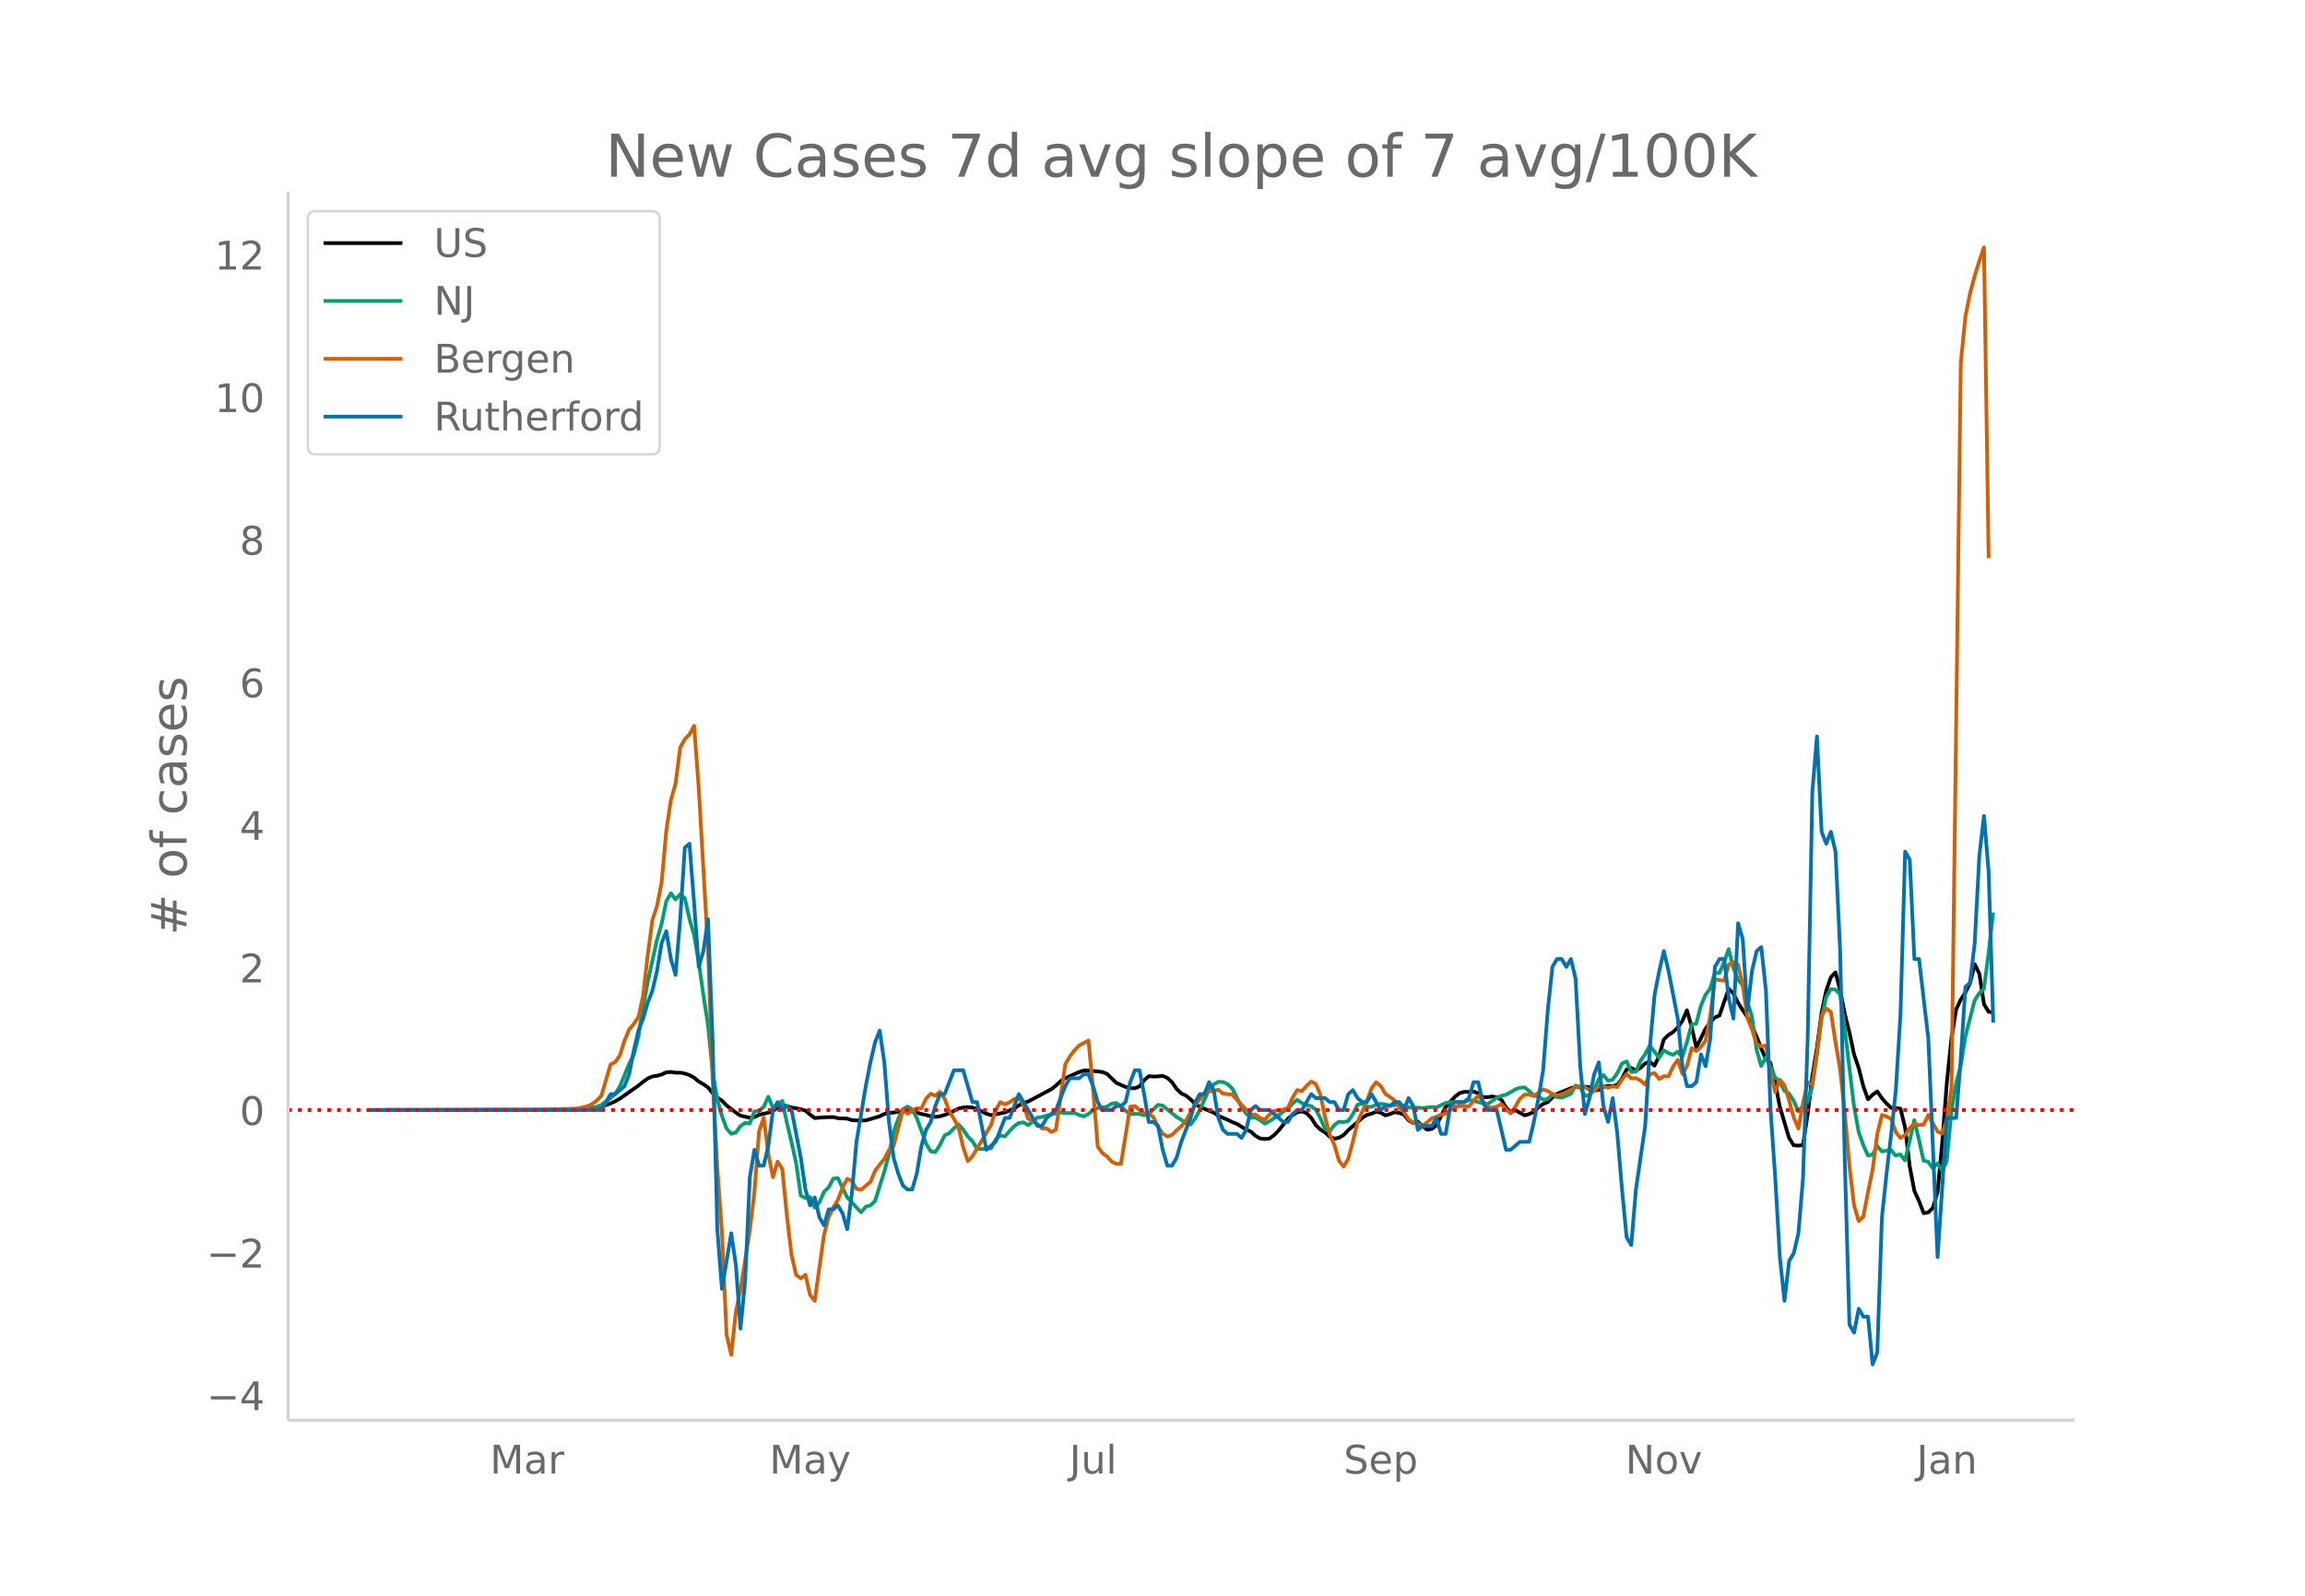 <svg height="864" viewBox="0 0 936 648" width="1248" xmlns="http://www.w3.org/2000/svg" xmlns:xlink="http://www.w3.org/1999/xlink"><defs><style>*{stroke-linecap:butt;stroke-linejoin:round}</style></defs><g id="figure_1"><path d="M0 648h936V0H0z" fill="#fff" id="patch_1"/><g id="axes_1"><path d="M117 576.72h725.4V77.76H117z" fill="none" id="patch_2"/><path clip-path="url(#p49b993020a)" d="M149.973 450.75l73.482-.087 9.42-.208 5.653-.377 3.768-.426 1.885-.362 1.884-.536 1.884-.706 1.884-.86 1.884-1.069 7.537-5.294 1.884-1.535 1.884-1.332 1.884-.844 1.884-.268 1.885-.528 1.884-.873 1.884-.146 1.884.29 1.884-.003 1.884.332 1.884.644 1.885 1.04 1.884 1.574 1.884 1.1 1.884 1.29 1.884 2.35 1.884 1.708 1.885 1.348 1.884 1.908 3.768 2.907 1.884 1.244 3.769.847 1.884-.25 1.884-.954 3.768-.849 1.884-.7 1.884-1.347 1.885-1.045 1.884.438 1.884.57 1.884.29 1.884.41 1.884.538 1.885 1.622 1.884 1.41 3.768-.316 3.768-.086 1.884.455 3.769.174 1.884.64 1.884.094 3.768.005 5.653-1.672 1.884-.953 1.884-.437 1.884-.14 1.884-.352 3.769-.153 1.884.02 1.884.47 1.884.619 1.884.365 1.885.528 1.884.292 1.884-.278 1.884-.553 1.884-.68 3.769-1.894 1.884-.432 1.884-.153 1.884.175 1.884.633 3.768 1.873 1.885.582 3.768-.725 1.884-.375 3.768-1.648 1.885-1.233 1.884-1.034 1.884-.522 9.42-5.01 1.885-1.484 1.884-1.765 1.884-1.201 3.768-1.703 1.885-.809 1.884-.634 1.884.006 3.768.377 1.884.266 1.885.722 3.768 3.642 3.768 1.678 1.884.468 1.884.069 1.885-.782 1.884-2.465 1.884-1.665 1.884.138 1.884-.054 1.884-.212 1.885.829 1.884 1.724 1.884 2.73 1.884 1.833 1.884.882 1.884 1.523 1.884 1.908 1.885 1.144 5.652 2.376 1.884 1.268 3.769 1.625 1.884.93 1.884.717 3.768 2.353 1.884.802 1.884 1.695 1.885 1.084 1.884.215 1.884-.165 1.884-1.368 1.884-1.922 3.769-4.835 1.884-1.42 1.884-1.145 1.884-.368 1.884.714 1.884 1.878 1.885 2.993 1.884 1.821 1.884 1.125 1.884 1.76 1.884.8 1.884-.384 1.884-1.09 1.885-1.98 5.652-4.98 1.884-1.202 1.884-.513 1.885-.806 1.884.382 1.884 1.123 1.884-.545 1.884-.778 1.884.335 1.884.666 1.885 2.346 1.884 1.043 1.884-.531 1.884 1.82 1.884 1.448 1.884-.315 1.885-1.47 3.768-7.51 3.768-4.105 1.884-1.436 1.885-.533 1.884.03 1.884-.177 1.884.79 1.884 1.487 1.884.057 1.884-.31 1.885.304 1.884.989 1.884 3.238 1.884 1.81 1.884-.783 3.769 2.098 1.884-.523 1.884-.894 1.884-1.844 1.884-1.361 1.884-.74 1.884-1.872 1.885-1.474 5.652-2.313 1.884-.536 1.884.163 1.885-.231 1.884.235 1.884 1.262 1.884-.174 1.884-1.313 1.884-.325h1.884l1.885-.387 1.884-2.57 1.884-3.73 1.884-.59 1.884.972 1.884-1.06 1.885-1.79 1.884-.648 1.884 1.564 1.884-3.82 1.884-6.772 1.884-1.836 1.885-1.207 1.884-1.858 1.884-2.606 1.884-4.387 1.884 6.686 1.884 8.354 1.884-3.606 1.885-3.936 1.884-2.465 1.884-2.096 1.884-.793 3.768-10.84 1.885 1.823 1.884 3.774 1.884 2.993 1.884 2.776 1.884 3.734 1.884 4.195 1.884 4.89 1.885 4.233 1.884 1.703 1.884 7.8 1.884 9.86 3.768 12.7 1.885 3.035 1.884.144 1.884-.193 1.884-12.327L735.945 437l1.884-11.553 1.885-14.292 1.884-8.925 1.884-5.425 1.884-1.944 1.884 7.3 1.884 9.595 1.884 7.614 1.885 8.83 1.884 5.502 1.884 7.484 1.884 5.198 1.884-1.848 1.884-1.323 1.885 2.756 1.884 2.134 1.884 1.813 1.884.022 1.884.243 1.884 7.738 1.884 15.834 1.885 9.917 1.884 4.053 1.884 4.92 1.884-.32 1.884-1.873 1.884-6.44 1.885-20.179 1.884-24.394 1.884-17.999 1.884-11.53 1.884-4.059 1.884-2.781 1.884-3.884 1.885-7.64 1.884 3.904 1.884 12.337 1.884 3.07 1.884.203h0" fill="none" stroke="#000" stroke-linecap="round" stroke-width="1.5" id="line2d_1"/><path clip-path="url(#p49b993020a)" d="M149.973 450.75l79.134-.104 5.653-.153 5.652-.522 1.884-.495 1.885-.782 1.884-1.48 1.884-1.32 1.884-1.646 1.884-3.14 1.884-4.417 1.884-4.765 1.885-3.54 1.884-7.539 1.884-11.756 1.884-10.39 3.768-17.068 1.885-6.508 1.884-9.16 1.884-3.215 1.884 2.477 1.884-2.072 1.884 1.623 1.884 8.451 1.885 6.479 1.884 11.084 1.884 13.224 1.884 12.325 1.884 18.944 1.884 11.297 1.885 6.609 1.884 5.115 1.884 2.091 1.884-.548 1.884-2.578 1.884-1.293 1.885.266 1.884-4.943 1.884-.162 1.884-1.71 1.884-4.08 1.884 4.629 3.769-2.953 1.884 8.893 1.884 7.915 1.884 8.634 1.884 13.02 1.884.994 1.885-.379 1.884 4.25 1.884-2.038 1.884-4.35 1.884-1.82 1.884-3.548 1.884-.183 3.769 7.816 1.884 1.919 1.884 2.228 1.884 1.856 1.884-2.235 1.885-.499 1.884-1.826 3.768-11.94 1.884-6.99 1.884-9.116 1.884-5.261 1.885-3.955 1.884-1.05 1.884 1.09 1.884 3.512 3.768 10.433 1.885 3.113 1.884.333 1.884-2.974 1.884-3.798 1.884-.954 1.884-1.916 1.885-1.58 1.884 2.092 1.884 2.797 1.884 1.94 1.884 3.082 1.884.07 3.769-.316 1.884-3.555 1.884-1.693 1.884.449 1.884-2.202 1.884-1.988 1.885-1.26 1.884-.28 1.884 1.12 1.884-1.403 1.884-1.693 1.884-.16 1.884-.638 3.769-.885 1.884-.342 1.884.246 3.768-.07 1.885.881 1.884.516 1.884-.981 1.884-1.537 1.884-.848 1.884-.236 1.885-.362 1.884-1.171 1.884-.293 1.884 1.35 1.884 1.85 1.884 1.267 1.884-.073 1.885.07 1.884.522 1.884-.596 3.768-3.651 1.884.302 3.769 3.096 1.884 1.54 1.884 1.108 1.884 1.393 1.884.576 1.884-2.455 1.885-3.485 3.768-8.315 1.884-2.022 1.884-1.084 1.884.09 1.885.851 1.884 1.836 1.884 3.665 1.884 3.951 1.884 2.511 1.884 1.69 1.884-.074 1.885 1.045 1.884 1.45 1.884-1.011 3.768-2.455 1.884-1.473 1.885-1.144 1.884-2.112 1.884-1.503 1.884 1.323 1.884.832 1.884.409 1.885 1.37 1.884 3.565 1.884 4.45 1.884.852 1.884-2.568 1.884-1.357 1.884.18 1.885-.472 1.884-2.804 1.884-3.791 1.884-.503 1.884 1.337 1.884.02 1.885-.811 1.884-.426 1.884.266 1.884.46 3.768-.463 1.884.402 1.885.742 1.884.253 1.884-.097 1.884.183 3.768-.435 1.885.146 3.768-1.786 3.768-.536 1.884.393 1.885-.26 1.884-.834 1.884.336 3.768 1.05 1.884.297 1.884-1.204 1.885-1.394 1.884-.742 1.884-.455 1.884-1.021 1.884-1.167 1.884-.662 1.885-.107 1.884 1.44 1.884 1.843 1.884.32 1.884 1.35 1.884-.3 1.884-1.856 1.885 1.121 1.884.22 1.884-.729 1.884-.898 1.884-3.256 1.884.685 1.885 3.516 1.884-.336 1.884-2.215 1.884-4.26 1.884-1.693 1.884 2.314 1.884-.455 1.885-2.647 1.884-3.878 1.884-.872 1.884 4.324 1.884-.206 1.884-4.357 1.885-2.72 1.884-3.433 3.768 4.936 1.884-3.053 1.884 1.15 1.885.699 1.884-1.284 1.884 2.112 1.884-5.97 1.884-7.16 1.884-.356 1.884-7.197 1.885-4.563 1.884-2.405 1.884-6.432 1.884.007 1.884-4.327 1.884-5.331 1.885 7.672 1.884 4.643 1.884 2.298 1.884 6.565 1.884 6.11 1.884 13.426 1.884 6.731 1.885-3.528 1.884 3.638 1.884 4.576 1.884 1.583 1.884 3.772 1.884 1.147 1.885 2.9 1.884 4.307 1.884-2.128 1.884-1.7 1.884-6.199 1.884-13.293 1.885-14.35 1.884-8.721 1.884-3.163 1.884.107 1.884 1.955 1.884 13.875 3.769 31.362 1.884 10.563 1.884 5.374 1.884 4.228 1.884-.3 1.884-3.552 1.885 2.222 3.768-.539 1.884 2.222 1.884-.476 1.884 2.435 1.884-7.843 1.885-8.484 1.884 7.833 1.884 8.573 1.884.486 1.884 2.64 1.884-1.972 1.885 2.94 1.884-3.82 1.884-20.039 1.884-11.464 1.884-7.12 1.884-11.853 3.769-14.796 1.884-2.92 1.884-1.747 1.884-14.287 1.884-16.772h0" fill="none" stroke="#009e73" stroke-linecap="round" stroke-width="1.5" id="line2d_2"/><path clip-path="url(#p49b993020a)" d="M149.973 450.75l69.713-.096 15.074-.538 3.768-.92 1.884-.823 1.884-1.458 1.885-1.933 3.768-12.738 1.884-.95 1.884-2.726 1.884-5.99 1.884-4.53 1.885-2.282 1.884-2.693 1.884-8.683 1.884-16.478 1.884-14.227 1.884-5.704 1.885-9.633 1.884-21.041 1.884-12.454 1.884-6.622 1.884-14.64 1.884-3.422 1.884-1.933 1.885-3.486 1.884 25.414 3.768 65.562 1.884 52.95 1.884 35.554 1.885 26.301 1.884 41.511 1.884 8.112 1.884-17.523 1.884-8.841 3.769-24.146 1.884-15.527 1.884-24.685 1.884-5.545 1.884 14.671 1.884 9.475 1.884-6.338 1.885 2.979 1.884 19.012 1.884 16.035 1.884 7.985 1.884 1.394 1.884-1.426 1.885 8.239 1.884 2.313 3.768-26.744 1.884-7.257 1.884-3.93 1.884-3.105 1.885-4.943 1.884-3.549 1.884.824 1.884 3.232 1.884.38 3.769-3.2 1.884-4.436 1.884-2.567 1.884-2.313 1.884-3.55 1.884-1.679 3.769-14.766 1.884 1.647 1.884-1.235 1.884-.983 1.884.032 1.884-3.993 1.885-1.964 1.884.792 1.884-1.553 1.884 2.757 1.884 5.133 1.884 3.042 1.885 3.518 1.884 8.049 1.884 5.64 1.884-1.996 3.768-6.306 3.769-6.37 1.884-6.052 1.884-3.232 1.884.919 1.884-.824 1.884-1.33 1.885-.698 1.884 3.296 1.884 5.355 1.884.824 1.884 1.299 1.884 1.838 1.884-.032 1.885 1.458 1.884-.92 3.768-26.585 1.884-3.17 1.884-2.503 1.885-1.932 3.768-2.028 1.884 19.804 1.884 23.323 1.884 2.566 1.885 1.395 1.884 2.091 1.884.887 1.884.095 3.768-23.29 1.884-.254 1.885 1.648 1.884 1.331 1.884-.095 1.884 1.648 1.884 3.929 1.884 2.789 1.885 1.109 1.884-.602 1.884-1.902 1.884-1.616 1.884-2.313 1.884-3.296 1.884-2.883 3.769-4.975 1.884-.697 1.884-.222 1.884-.475 1.884 1.584 3.769.412 7.536 8.27 1.884-.19 1.885 1.395 1.884.728 1.884-2.091 1.884-1.458 3.768-.538 1.885-.76 1.884-4.12 1.884-3.106 1.884.444 1.884-2.123 1.884-1.775 1.885 1.046 1.884 4.31 1.884 9.126 1.884 7.066 1.884 4.12 1.884 6.464 1.884 2.44 1.885-3.2 1.884-7.035 1.884-7.827 3.768-8.493 1.884-5.228 1.885-2.472 1.884 1.49 1.884 3.2 1.884 1.268 1.884 1.457 1.884 2.725 1.884 1.997 1.885 2.883 1.884 1.363 1.884.317 1.884.982 1.884-1.426 1.884-1.648 1.885-.57 1.884-.919 1.884-.38 3.768-2.82 1.884-.222 1.885-.095 1.884.221 1.884-2.313 1.884-2.091 3.768 4.5 1.884.507 1.885-.57 1.884-1.015 1.884 2.092 1.884 1.71 1.884-2.724 1.884-3.233 1.885-1.68h1.884l1.884.571 3.768-2.725 1.884.697 1.884 1.141 1.885.602 1.884-.475 1.884-.824 3.768-2.028 1.884-.317 1.885.285 1.884 1.236 1.884.444 1.884-1.902h1.884l1.884.476 1.884-.539 1.885.253 1.884-3.042 1.884-2.281 1.884 1.838 1.884-.127 1.884 1.014 1.885 1.648L670 436.11l1.884-.349 1.884 2.408 1.884-1.172 1.884.095 1.885-4.056 1.884-2.662 1.884 5.704 1.884-3.232 1.884-7.225 1.884 1.14 1.884-1.679 1.885-2.535 1.884-10.045 1.884-14.893 1.884.412 1.884.19 1.884-6.56 1.885-.918 1.884.982 1.884 8.366 1.884 13.277 1.884 4.658 1.884 5.925 1.884 1.014 1.885-.411 1.884 10.805 1.884 8.112 1.884-5.006 1.884 2.25 1.884 6.178 1.885 6.972 1.884 4.404 1.884-10.457 1.884-8.397 1.884.95 1.884-12.516 1.885-15.273 1.884-3.138 1.884 1.553 1.884 12.327 1.884 11.027 1.884 17.619 1.884 21.579 1.885 15.939 1.884 6.4 1.884-1.869 1.884-9.918 1.884-9.158 1.884-14.45 1.885-7.7 1.884.602 1.884 1.015 1.884 5.355 1.884 2.345 1.884-1.204 1.884-2.757 1.885-1.902 1.884.634 1.884-.19 1.884-3.93 1.884 3.486 1.884 3.233 1.885.919 1.884-5.64 1.884-12.93 3.768-294.443 1.884-18.855 1.884-9.443 1.885-7.066 1.884-6.084 1.884-5.482 1.884 126.213h0" fill="none" stroke="#d55e00" stroke-linecap="round" stroke-width="1.5" id="line2d_3"/><path clip-path="url(#p49b993020a)" d="M149.973 450.75h94.208l3.768-6.456h1.884l3.768-3.228 1.884-4.842 1.885-9.683 1.884-8.07 1.884-4.842 1.884-6.455 1.884-4.842 1.884-8.07 1.885-11.297 1.884-4.842 1.884 11.298 1.884 6.455 1.884-22.595 1.884-29.05 1.884-1.614 1.885 24.209 1.884 25.822 1.884-6.455 1.884-12.912 1.884 50.032 1.884 75.854 1.885 24.209 3.768-22.595 1.884 12.911 1.884 25.823 1.884-19.367 1.885-41.962 1.884-11.297 1.884 6.455h1.884l1.884-8.07 1.884-14.525 1.884-3.227 1.885 3.227 1.884-1.614 1.884 1.614 3.768 19.367 1.884 12.912 1.885 6.455 1.884-3.227 1.884 8.07 1.884 3.227 1.884-6.456h1.884l1.884-1.614 1.885 3.228 1.884 6.456 1.884-14.525 1.884-20.981 3.768-22.595 1.885-9.684 1.884-8.07 1.884-4.84 1.884 12.91 1.884 24.21 1.884 14.524 1.884 6.456 1.885 4.842 1.884 1.614h1.884l1.884-6.456 1.884-11.297 1.884-6.456 1.885-3.228 1.884-6.456 1.884-4.841h1.884l3.768-9.684h3.769l3.768 12.912h1.884l3.768 19.367 3.769-3.228 3.768-9.684h1.884l3.769-9.683 7.536 12.911h1.884l1.884-3.228 3.769-3.228 3.768-9.683 1.884-3.228h3.769l1.884-1.614h1.884l1.884 4.842 1.884 6.456 1.884 3.227h3.769l1.884-1.614h1.884l1.884-1.613 1.884-8.07 1.884-4.842h1.885l1.884 9.684 1.884 11.297h1.884l1.884 1.614 1.884 9.684 1.885 6.455h1.884l1.884-3.228 1.884-6.455 3.768-9.684 1.884-6.455 1.885-3.228h1.884l1.884-4.842 1.884 3.228 1.884 11.297 1.884 4.842 1.885 1.614h3.768l1.884 1.614 1.884-3.228 1.884-8.07 1.884-1.614 1.885 1.614h3.768l5.652 4.842h1.885l1.884-3.228 1.884-1.614h1.884l3.768-6.455 1.885 1.614h3.768l1.884 1.614h1.884l1.884 3.227h1.884l1.885-6.455 1.884-1.614 1.884 3.228 1.884 1.614h1.884l1.884-3.228 3.769 6.455 1.884-1.614h1.884l1.884-1.613h1.884l1.884 3.227 1.885-4.841 1.884 3.227 1.884 9.684 1.884-1.614h3.768l1.885-3.228 1.884 6.456h1.884l1.884-11.298 1.884-1.613h3.769l1.884-1.614 1.884-6.456h1.884l1.884 8.07 1.884 3.227h3.769l3.768 16.14h1.884l3.768-3.228h3.769l1.884-8.07 1.884-9.683 1.884-11.298 1.884-24.208 1.884-17.754 1.885-3.227h1.884l1.884 3.227 1.884-3.227 1.884 8.07 1.884 35.505 1.885 19.367 1.884-6.455 1.884-9.684 1.884-4.842 1.884 17.753 1.884 6.456 1.884-9.683 1.885 14.525 1.884 22.595 1.884 19.367 1.884 3.228 1.884-22.595 3.769-25.823L670 424.927l1.884-20.981 1.884-9.684 1.884-8.07 1.884 8.07 3.769 19.367 1.884 19.367 1.884 8.07h1.884l1.884-1.614 1.884-11.297 1.885 4.841 1.884-11.297 1.884-29.05 1.884-3.228h1.884l1.884 16.139 1.885 8.07 1.884-38.735 1.884 6.456 1.884 29.05 1.884-16.139 1.884-8.07 1.884-1.613 1.885 17.753 1.884 48.417 1.884 27.437 1.884 32.278 1.884 17.753 1.884-16.139 1.885-3.228 1.884-8.07 1.884-22.594 1.884-56.487 1.884-100.063 1.884-22.595 1.885 38.734 1.884 4.842 1.884-4.842 1.884 8.07 1.884 40.348 1.884 85.537 1.884 66.17 1.885 3.229 1.884-9.684 1.884 3.228h1.884l1.884 19.367 1.884-4.842 1.885-54.873 1.884-17.753 1.884-16.14 1.884-17.752 1.884-30.665 1.884-66.17 1.884 3.228 1.885 40.348h1.884l3.768 32.278 3.768 88.765 3.769-56.487h3.768l1.884-24.208 1.884-29.051 1.884-1.614 1.885-16.139 1.884-35.506 1.884-16.14 1.884 22.595 1.884 61.33h0" fill="none" stroke="#0072b2" stroke-linecap="round" stroke-width="1.5" id="line2d_4"/><path clip-path="url(#p49b993020a)" d="M117 450.75h725.4" fill="none" stroke="red" stroke-dasharray="1.5,2.475" stroke-width="1.5" id="line2d_5"/><path d="M117 576.72V77.76" fill="none" stroke="#d3d3d3" stroke-linecap="square" stroke-width="1.25" id="patch_3"/><path d="M117 576.72h725.4" fill="none" stroke="#d3d3d3" stroke-linecap="square" stroke-width="1.25" id="patch_4"/><g id="matplotlib.axis_1"><g id="xtick_1"><g transform="matrix(.16 0 0 -.16 198.94 598.378)" fill="#696969" id="text_1"><defs><path d="M9.813 72.906h14.703l18.593-49.61 18.703 49.61h14.704V0H66.89v64.016l-18.797-50h-9.907l-18.796 50V0H9.813z" id="DejaVuSans-77"/><path d="M34.281 27.484q-10.89 0-15.093-2.484-4.204-2.484-4.204-8.5 0-4.781 3.157-7.594 3.156-2.797 8.562-2.797 7.485 0 12 5.297 4.516 5.297 4.516 14.078v2zm17.922 3.72V0H43.22v8.297Q40.14 3.328 35.547.953q-4.594-2.375-11.234-2.375-8.391 0-13.36 4.719Q6 8.016 6 15.922q0 9.219 6.172 13.906 6.187 4.688 18.437 4.688h12.61v.89q0 6.203-4.078 9.594-4.078 3.39-11.453 3.39-4.688 0-9.141-1.124-4.438-1.125-8.531-3.375v8.312q4.921 1.906 9.562 2.844 4.64.953 9.031.953 11.875 0 17.735-6.156 5.86-6.14 5.86-18.64z" id="DejaVuSans-97"/><path d="M41.11 46.297q-1.516.875-3.297 1.281Q36.03 48 33.89 48q-7.625 0-11.703-4.953-4.079-4.953-4.079-14.234V0H9.08v54.688h9.03v-8.5q2.844 4.984 7.375 7.39Q30.031 56 36.531 56q.922 0 2.047-.125 1.125-.11 2.484-.36z" id="DejaVuSans-114"/></defs><use xlink:href="#DejaVuSans-77"/><use x="86.279" xlink:href="#DejaVuSans-97"/><use x="147.559" xlink:href="#DejaVuSans-114"/></g></g><g id="xtick_2"><g transform="matrix(.16 0 0 -.16 312.428 598.378)" fill="#696969" id="text_2"><defs><path d="M32.172-5.078q-3.797-9.766-7.422-12.735-3.61-2.984-9.656-2.984H7.906v7.516h5.282q3.703 0 5.75 1.765Q21-9.766 23.483-3.219l1.61 4.094-22.11 53.813H12.5l17.094-42.766 17.093 42.766h9.516z" id="DejaVuSans-121"/></defs><use xlink:href="#DejaVuSans-77"/><use x="86.279" xlink:href="#DejaVuSans-97"/><use x="147.559" xlink:href="#DejaVuSans-121"/></g></g><g id="xtick_3"><g transform="matrix(.16 0 0 -.16 434.249 598.378)" fill="#696969" id="text_3"><defs><path d="M9.813 72.906h9.859V5.078q0-13.187-5-19.14-5-5.954-16.094-5.954h-3.75v8.297h3.078q6.531 0 9.219 3.672Q9.813-4.39 9.813 5.078z" id="DejaVuSans-74"/><path d="M8.5 21.578v33.11h8.984V21.922q0-7.766 3.016-11.656 3.031-3.875 9.094-3.875 7.265 0 11.484 4.64 4.234 4.64 4.234 12.656v31h8.985V0h-8.984v8.406Q42.047 3.422 37.718 1q-4.313-2.422-10.032-2.422-9.421 0-14.312 5.86Q8.5 10.296 8.5 21.578zM31.11 56z" id="DejaVuSans-117"/><path d="M9.422 75.984h8.984V0H9.422z" id="DejaVuSans-108"/></defs><use xlink:href="#DejaVuSans-74"/><use x="29.492" xlink:href="#DejaVuSans-117"/><use x="92.871" xlink:href="#DejaVuSans-108"/></g></g><g id="xtick_4"><g transform="matrix(.16 0 0 -.16 545.639 598.378)" fill="#696969" id="text_4"><defs><path d="M53.516 70.516V60.89q-5.61 2.687-10.594 4-4.984 1.328-9.625 1.328-8.047 0-12.422-3.125t-4.375-8.89q0-4.845 2.906-7.313 2.907-2.453 11.016-3.97l5.953-1.218q11.031-2.11 16.281-7.406 5.25-5.297 5.25-14.172 0-10.61-7.11-16.078-7.093-5.469-20.812-5.469-5.172 0-11.015 1.172Q13.14.922 6.89 3.219v10.156q6-3.36 11.765-5.078 5.766-1.703 11.328-1.703 8.438 0 13.032 3.312 4.593 3.328 4.593 9.485 0 5.359-3.297 8.39-3.296 3.032-10.812 4.547L27.484 33.5q-11.03 2.188-15.968 6.875-4.922 4.688-4.922 13.047 0 9.672 6.812 15.234 6.813 5.563 18.766 5.563 5.14 0 10.453-.938 5.328-.922 10.89-2.765z" id="DejaVuSans-83"/><path d="M56.203 29.594v-4.39H14.891q.593-9.282 5.593-14.142 5-4.859 13.938-4.859 5.172 0 10.031 1.266 4.86 1.265 9.656 3.812v-8.5Q49.266.734 44.187-.344 39.11-1.422 33.892-1.422q-13.094 0-20.735 7.61-7.64 7.625-7.64 20.625 0 13.421 7.25 21.296Q20.016 56 32.328 56q11.031 0 17.453-7.11 6.422-7.093 6.422-19.296zm-8.984 2.64q-.094 7.36-4.125 11.75-4.032 4.407-10.672 4.407-7.516 0-12.031-4.25-4.516-4.25-5.203-11.97z" id="DejaVuSans-101"/><path d="M18.11 8.203v-29H9.077v75.484h9.031v-8.296q2.844 4.875 7.157 7.234Q29.594 56 35.594 56q9.968 0 16.187-7.906 6.235-7.907 6.235-20.797T51.78 6.484q-6.218-7.906-16.187-7.906-6 0-10.328 2.375-4.313 2.375-7.157 7.25zm30.578 19.094q0 9.906-4.079 15.547-4.078 5.64-11.203 5.64-7.14 0-11.218-5.64-4.079-5.64-4.079-15.547 0-9.906 4.078-15.547 4.079-5.64 11.22-5.64 7.124 0 11.202 5.64t4.078 15.547z" id="DejaVuSans-112"/></defs><use xlink:href="#DejaVuSans-83"/><use x="63.477" xlink:href="#DejaVuSans-101"/><use x="125" xlink:href="#DejaVuSans-112"/></g></g><g id="xtick_5"><g transform="matrix(.16 0 0 -.16 660.037 598.378)" fill="#696969" id="text_5"><defs><path d="M9.813 72.906h13.28l32.329-60.984v60.984h9.562V0h-13.28L19.39 60.984V0H9.813z" id="DejaVuSans-78"/><path d="M30.61 48.39q-7.22 0-11.422-5.64-4.204-5.64-4.204-15.453 0-9.813 4.172-15.453 4.188-5.64 11.453-5.64 7.188 0 11.375 5.655 4.203 5.672 4.203 15.438 0 9.719-4.203 15.406-4.187 5.688-11.375 5.688zm0 7.61q11.718 0 18.406-7.625 6.703-7.61 6.703-21.078 0-13.422-6.703-21.078-6.688-7.64-18.407-7.64-11.765 0-18.437 7.64-6.656 7.656-6.656 21.078 0 13.469 6.656 21.078Q18.844 56 30.609 56z" id="DejaVuSans-111"/><path d="M2.984 54.688H12.5L29.594 8.797l17.093 45.89h9.516L35.687 0H23.485z" id="DejaVuSans-118"/></defs><use xlink:href="#DejaVuSans-78"/><use x="74.805" xlink:href="#DejaVuSans-111"/><use x="135.986" xlink:href="#DejaVuSans-118"/></g></g><g id="xtick_6"><g transform="matrix(.16 0 0 -.16 778.253 598.378)" fill="#696969" id="text_6"><defs><path d="M54.89 33.016V0h-8.984v32.719q0 7.765-3.031 11.61-3.031 3.858-9.078 3.858-7.281 0-11.484-4.64-4.204-4.625-4.204-12.64V0H9.08v54.688h9.03v-8.5q3.235 4.937 7.594 7.374Q30.078 56 35.797 56q9.422 0 14.25-5.828 4.844-5.828 4.844-17.156z" id="DejaVuSans-110"/></defs><use xlink:href="#DejaVuSans-74"/><use x="29.492" xlink:href="#DejaVuSans-97"/><use x="90.771" xlink:href="#DejaVuSans-110"/></g></g></g><g id="matplotlib.axis_2"><g id="ytick_1"><g transform="matrix(.16 0 0 -.16 83.912 572.623)" fill="#696969" id="text_7"><defs><path d="M10.594 35.5h62.593v-8.297H10.594z" id="DejaVuSans-8722"/><path d="M37.797 64.313L12.89 25.39h24.906zm-2.594 8.593H47.61V25.391h10.407v-8.203H47.609V0h-9.812v17.188H4.89v9.515z" id="DejaVuSans-52"/></defs><use xlink:href="#DejaVuSans-8722"/><use x="83.789" xlink:href="#DejaVuSans-52"/></g></g><g id="ytick_2"><g transform="matrix(.16 0 0 -.16 83.912 514.726)" fill="#696969" id="text_8"><defs><path d="M19.188 8.297h34.421V0H7.33v8.297q5.609 5.812 15.296 15.594 9.703 9.797 12.188 12.64 4.734 5.313 6.609 9 1.89 3.688 1.89 7.25 0 5.813-4.078 9.469-4.078 3.672-10.625 3.672-4.64 0-9.797-1.61-5.14-1.609-11-4.89v9.969Q13.767 71.78 18.938 73q5.188 1.219 9.485 1.219 11.328 0 18.062-5.672 6.735-5.656 6.735-15.125 0-4.5-1.688-8.531-1.672-4.016-6.125-9.485-1.218-1.422-7.765-8.187-6.532-6.766-18.453-18.922z" id="DejaVuSans-50"/></defs><use xlink:href="#DejaVuSans-8722"/><use x="83.789" xlink:href="#DejaVuSans-50"/></g></g><g id="ytick_3"><g transform="matrix(.16 0 0 -.16 97.32 456.828)" fill="#696969" id="text_9"><defs><path d="M31.781 66.406q-7.61 0-11.453-7.5Q16.5 51.422 16.5 36.375q0-14.984 3.828-22.484 3.844-7.5 11.453-7.5 7.672 0 11.5 7.5 3.844 7.5 3.844 22.484 0 15.047-3.844 22.531-3.828 7.5-11.5 7.5zm0 7.813q12.266 0 18.735-9.703 6.468-9.688 6.468-28.141 0-18.406-6.468-28.11-6.47-9.687-18.735-9.687-12.25 0-18.718 9.688-6.47 9.703-6.47 28.109 0 18.453 6.47 28.14Q19.53 74.22 31.78 74.22z" id="DejaVuSans-48"/></defs><use xlink:href="#DejaVuSans-48"/></g></g><g id="ytick_4"><use xlink:href="#DejaVuSans-50" transform="matrix(.16 0 0 -.16 97.32 398.93)" fill="#696969" id="text_10"/></g><g id="ytick_5"><use xlink:href="#DejaVuSans-52" transform="matrix(.16 0 0 -.16 97.32 341.033)" fill="#696969" id="text_11"/></g><g id="ytick_6"><g transform="matrix(.16 0 0 -.16 97.32 283.136)" fill="#696969" id="text_12"><defs><path d="M33.016 40.375q-6.641 0-10.532-4.547-3.875-4.531-3.875-12.437 0-7.86 3.875-12.438 3.891-4.562 10.532-4.562 6.64 0 10.515 4.562 3.875 4.578 3.875 12.438 0 7.906-3.875 12.437-3.875 4.547-10.515 4.547zm19.578 30.922v-8.984q-3.719 1.75-7.5 2.671-3.782.938-7.5.938-9.766 0-14.922-6.594-5.14-6.594-5.875-19.922 2.875 4.25 7.219 6.516 4.359 2.266 9.578 2.266 10.984 0 17.36-6.672 6.374-6.657 6.374-18.125 0-11.235-6.64-18.032-6.641-6.78-17.672-6.78-12.657 0-19.344 9.687-6.688 9.703-6.688 28.109 0 17.281 8.204 27.563 8.203 10.28 22.015 10.28 3.719 0 7.5-.734t7.89-2.187z" id="DejaVuSans-54"/></defs><use xlink:href="#DejaVuSans-54"/></g></g><g id="ytick_7"><g transform="matrix(.16 0 0 -.16 97.32 225.239)" fill="#696969" id="text_13"><defs><path d="M31.781 34.625q-7.031 0-11.062-3.766-4.016-3.765-4.016-10.343 0-6.594 4.016-10.36Q24.75 6.391 31.78 6.391q7.032 0 11.078 3.78 4.063 3.798 4.063 10.345 0 6.578-4.031 10.343-4.016 3.766-11.11 3.766zm-9.86 4.188q-6.343 1.562-9.89 5.906Q8.5 49.079 8.5 55.329q0 8.733 6.219 13.812 6.234 5.078 17.062 5.078 10.89 0 17.094-5.078 6.203-5.079 6.203-13.813 0-6.25-3.547-10.61-3.531-4.343-9.828-5.906 7.125-1.656 11.094-6.5 3.984-4.828 3.984-11.796 0-10.61-6.468-16.282-6.47-5.656-18.532-5.656-12.047 0-18.531 5.656-6.469 5.672-6.469 16.282 0 6.968 4 11.797 4.016 4.843 11.14 6.5zM18.314 54.39q0-5.657 3.53-8.828 3.548-3.172 9.938-3.172 6.36 0 9.938 3.172 3.593 3.171 3.593 8.828 0 5.672-3.593 8.843-3.578 3.172-9.938 3.172-6.39 0-9.937-3.172-3.532-3.172-3.532-8.843z" id="DejaVuSans-56"/></defs><use xlink:href="#DejaVuSans-56"/></g></g><g id="ytick_8"><g transform="matrix(.16 0 0 -.16 87.14 167.341)" fill="#696969" id="text_14"><defs><path d="M12.406 8.297h16.11v55.625l-17.532-3.516v8.985l17.438 3.515h9.86V8.296H54.39V0H12.406z" id="DejaVuSans-49"/></defs><use xlink:href="#DejaVuSans-49"/><use x="63.623" xlink:href="#DejaVuSans-48"/></g></g><g id="ytick_9"><g transform="matrix(.16 0 0 -.16 87.14 109.444)" fill="#696969" id="text_15"><use xlink:href="#DejaVuSans-49"/><use x="63.623" xlink:href="#DejaVuSans-50"/></g></g><g transform="matrix(0 -.2 -.2 0 75.753 379.813)" fill="#696969" id="text_16"><defs><path d="M51.125 44H36.922l-4.11-16.313h14.313zm-7.328 27.781l-5.078-20.265h14.265L58.11 71.78h7.813L60.89 51.516h15.234V44h-17.14l-4-16.313h15.53V20.22H53.079L48 0h-7.813l5.032 20.219H30.906L25.875 0h-7.86l5.079 20.219H7.719v7.468h17.187L29 44H13.281v7.516h17.625l4.985 20.265z" id="DejaVuSans-35"/><path d="M37.11 75.984V68.5h-8.594q-4.828 0-6.72-1.953-1.874-1.953-1.874-7.031v-4.828h14.797v-6.985H19.922V0H10.89v47.703H2.297v6.984h8.594V58.5q0 9.125 4.25 13.297 4.25 4.187 13.468 4.187z" id="DejaVuSans-102"/><path d="M48.781 52.594v-8.407q-3.812 2.11-7.64 3.157-3.828 1.047-7.735 1.047-8.75 0-13.593-5.547-4.829-5.532-4.829-15.547 0-10.016 4.829-15.563 4.843-5.53 13.593-5.53 3.907 0 7.735 1.046 3.828 1.047 7.64 3.156V2.094Q45.016.344 40.984-.531q-4.015-.89-8.562-.89-12.36 0-19.64 7.765-7.266 7.765-7.266 20.953 0 13.375 7.343 21.031Q20.22 56 33.016 56q4.14 0 8.093-.86 3.953-.843 7.672-2.546z" id="DejaVuSans-99"/><path d="M44.281 53.078v-8.5q-3.797 1.953-7.906 2.922-4.094.984-8.5.984-6.688 0-10.031-2.047-3.344-2.046-3.344-6.156 0-3.125 2.39-4.906 2.391-1.781 9.626-3.39l3.078-.688q9.562-2.047 13.593-5.781 4.032-3.735 4.032-10.422 0-7.625-6.032-12.078-6.03-4.438-16.578-4.438-4.39 0-9.156.86Q10.688.296 5.422 2v9.281q4.984-2.594 9.812-3.89 4.829-1.282 9.579-1.282 6.343 0 9.75 2.172 3.421 2.172 3.421 6.125 0 3.656-2.468 5.61-2.453 1.953-10.813 3.765l-3.125.735q-8.344 1.75-12.062 5.39-3.704 3.64-3.704 9.985 0 7.718 5.47 11.906Q16.75 56 26.811 56q4.97 0 9.36-.734 4.406-.72 8.11-2.188z" id="DejaVuSans-115"/></defs><use xlink:href="#DejaVuSans-35"/><use x="83.789" xlink:href="#DejaVuSans-32"/><use x="115.576" xlink:href="#DejaVuSans-111"/><use x="176.758" xlink:href="#DejaVuSans-102"/><use x="211.963" xlink:href="#DejaVuSans-32"/><use x="243.75" xlink:href="#DejaVuSans-99"/><use x="298.73" xlink:href="#DejaVuSans-97"/><use x="360.01" xlink:href="#DejaVuSans-115"/><use x="412.109" xlink:href="#DejaVuSans-101"/><use x="473.633" xlink:href="#DejaVuSans-115"/></g></g><g transform="matrix(.24 0 0 -.24 245.86 71.76)" fill="#696969" id="text_17"><defs><path d="M4.203 54.688h8.985l11.234-42.672 11.172 42.672h10.593l11.235-42.672 11.187 42.672h8.985L63.28 0H52.688L40.922 44.828 29.109 0H18.5z" id="DejaVuSans-119"/><path d="M64.406 67.281v-10.39q-4.984 4.64-10.625 6.922-5.64 2.296-11.984 2.296-12.5 0-19.14-7.64-6.641-7.64-6.641-22.094 0-14.406 6.64-22.047 6.64-7.64 19.14-7.64 6.345 0 11.985 2.296 5.64 2.297 10.625 6.938V5.609Q59.234 2.094 53.437.33q-5.78-1.75-12.218-1.75-16.563 0-26.094 10.124-9.516 10.14-9.516 27.672 0 17.578 9.516 27.703 9.531 10.14 26.094 10.14 6.531 0 12.312-1.734 5.797-1.734 10.875-5.203z" id="DejaVuSans-67"/><path d="M8.203 72.906h46.875v-4.203L28.61 0H18.312L43.22 64.594H8.203z" id="DejaVuSans-55"/><path d="M45.406 46.39v29.594h8.985V0h-8.985v8.203Q42.578 3.328 38.25.953q-4.313-2.375-10.375-2.375-9.906 0-16.14 7.906-6.22 7.922-6.22 20.813 0 12.89 6.22 20.797Q17.968 56 27.874 56q6.063 0 10.375-2.375 4.328-2.36 7.156-7.234zm-30.61-19.093q0-9.906 4.079-15.547 4.078-5.64 11.203-5.64 7.125 0 11.219 5.64 4.11 5.64 4.11 15.547 0 9.906-4.11 15.547-4.094 5.64-11.219 5.64-7.125 0-11.203-5.64-4.078-5.64-4.078-15.547z" id="DejaVuSans-100"/><path d="M45.406 27.984q0 9.766-4.031 15.125-4.016 5.375-11.297 5.375-7.219 0-11.25-5.375-4.031-5.359-4.031-15.125 0-9.718 4.031-15.093t11.25-5.375q7.281 0 11.297 5.375 4.031 5.375 4.031 15.093zm8.985-21.203q0-13.953-6.203-20.765Q42-20.797 29.203-20.797q-4.734 0-8.937.703-4.203.703-8.157 2.172v8.735q3.954-2.141 7.813-3.157 3.86-1.031 7.86-1.031 8.843 0 13.234 4.61 4.39 4.609 4.39 13.937v4.453q-2.781-4.844-7.125-7.234Q33.938 0 27.875 0 17.828 0 11.672 7.656q-6.156 7.672-6.156 20.328 0 12.688 6.156 20.344Q17.828 56 27.875 56q6.063 0 10.406-2.39 4.344-2.391 7.125-7.22v8.297h8.985z" id="DejaVuSans-103"/><path d="M25.39 72.906h8.297L8.297-9.28H0z" id="DejaVuSans-47"/><path d="M9.813 72.906h9.859V42.094L52.39 72.906h12.703L28.906 38.922 67.672 0H54.688L19.672 35.11V0h-9.86z" id="DejaVuSans-75"/></defs><use xlink:href="#DejaVuSans-78"/><use x="74.805" xlink:href="#DejaVuSans-101"/><use x="136.328" xlink:href="#DejaVuSans-119"/><use x="218.115" xlink:href="#DejaVuSans-32"/><use x="249.902" xlink:href="#DejaVuSans-67"/><use x="319.727" xlink:href="#DejaVuSans-97"/><use x="381.006" xlink:href="#DejaVuSans-115"/><use x="433.105" xlink:href="#DejaVuSans-101"/><use x="494.629" xlink:href="#DejaVuSans-115"/><use x="546.729" xlink:href="#DejaVuSans-32"/><use x="578.516" xlink:href="#DejaVuSans-55"/><use x="642.139" xlink:href="#DejaVuSans-100"/><use x="705.615" xlink:href="#DejaVuSans-32"/><use x="737.402" xlink:href="#DejaVuSans-97"/><use x="798.682" xlink:href="#DejaVuSans-118"/><use x="857.861" xlink:href="#DejaVuSans-103"/><use x="921.338" xlink:href="#DejaVuSans-32"/><use x="953.125" xlink:href="#DejaVuSans-115"/><use x="1005.225" xlink:href="#DejaVuSans-108"/><use x="1033.008" xlink:href="#DejaVuSans-111"/><use x="1094.189" xlink:href="#DejaVuSans-112"/><use x="1157.666" xlink:href="#DejaVuSans-101"/><use x="1219.189" xlink:href="#DejaVuSans-32"/><use x="1250.977" xlink:href="#DejaVuSans-111"/><use x="1312.158" xlink:href="#DejaVuSans-102"/><use x="1347.363" xlink:href="#DejaVuSans-32"/><use x="1379.15" xlink:href="#DejaVuSans-55"/><use x="1442.773" xlink:href="#DejaVuSans-32"/><use x="1474.561" xlink:href="#DejaVuSans-97"/><use x="1535.84" xlink:href="#DejaVuSans-118"/><use x="1595.02" xlink:href="#DejaVuSans-103"/><use x="1658.496" xlink:href="#DejaVuSans-47"/><use x="1692.188" xlink:href="#DejaVuSans-49"/><use x="1755.811" xlink:href="#DejaVuSans-48"/><use x="1819.434" xlink:href="#DejaVuSans-48"/><use x="1883.057" xlink:href="#DejaVuSans-75"/></g><g id="legend_1"><path d="M128.2 184.5h136.45q3.2 0 3.2-3.2V88.96q0-3.2-3.2-3.2H128.2q-3.2 0-3.2 3.2v92.34q0 3.2 3.2 3.2z" fill="none" opacity=".8" stroke="#ccc" id="patch_5"/><path d="M131.4 98.718h32" fill="none" stroke="#000" stroke-linecap="round" stroke-width="1.5" id="line2d_6"/><g transform="matrix(.16 0 0 -.16 176.2 104.317)" fill="#696969" id="text_18"><defs><path d="M8.688 72.906h9.921V28.61q0-11.718 4.235-16.875 4.25-5.14 13.781-5.14 9.469 0 13.719 5.14 4.25 5.157 4.25 16.875v44.297H64.5V27.391q0-14.25-7.063-21.532-7.046-7.28-20.812-7.28-13.828 0-20.89 7.28-7.047 7.282-7.047 21.532z" id="DejaVuSans-85"/></defs><use xlink:href="#DejaVuSans-85"/><use x="73.193" xlink:href="#DejaVuSans-83"/></g><path d="M131.4 122.203h32" fill="none" stroke="#009e73" stroke-linecap="round" stroke-width="1.5" id="line2d_8"/><g transform="matrix(.16 0 0 -.16 176.2 127.802)" fill="#696969" id="text_19"><use xlink:href="#DejaVuSans-78"/><use x="74.805" xlink:href="#DejaVuSans-74"/></g><path d="M131.4 145.688h32" fill="none" stroke="#d55e00" stroke-linecap="round" stroke-width="1.5" id="line2d_10"/><g transform="matrix(.16 0 0 -.16 176.2 151.287)" fill="#696969" id="text_20"><defs><path d="M19.672 34.813V8.108H35.5q7.953 0 11.781 3.297 3.844 3.297 3.844 10.078 0 6.844-3.844 10.078-3.828 3.25-11.781 3.25zm0 29.984V42.828h14.61q7.218 0 10.75 2.703 3.546 2.719 3.546 8.282 0 5.515-3.547 8.25-3.531 2.734-10.75 2.734zm-9.86 8.11h25.204q11.28 0 17.375-4.688Q58.5 63.53 58.5 54.89q0-6.703-3.125-10.657-3.125-3.953-9.188-4.922 7.282-1.562 11.313-6.53 4.031-4.954 4.031-12.376 0-9.765-6.64-15.093Q48.25 0 35.984 0H9.812z" id="DejaVuSans-66"/></defs><use xlink:href="#DejaVuSans-66"/><use x="68.604" xlink:href="#DejaVuSans-101"/><use x="130.127" xlink:href="#DejaVuSans-114"/><use x="169.49" xlink:href="#DejaVuSans-103"/><use x="232.967" xlink:href="#DejaVuSans-101"/><use x="294.49" xlink:href="#DejaVuSans-110"/></g><path d="M131.4 169.173h32" fill="none" stroke="#0072b2" stroke-linecap="round" stroke-width="1.5" id="line2d_12"/><g transform="matrix(.16 0 0 -.16 176.2 174.773)" fill="#696969" id="text_21"><defs><path d="M44.39 34.188q3.172-1.079 6.172-4.594 3-3.516 6.032-9.672L66.609 0H56l-9.313 18.703q-3.624 7.328-7.015 9.719-3.39 2.39-9.25 2.39h-10.75V0h-9.86v72.906h22.266q12.5 0 18.656-5.234 6.157-5.219 6.157-15.766 0-6.89-3.203-11.437-3.204-4.532-9.297-6.282zM19.673 64.797V38.922h12.406q7.125 0 10.766 3.297 3.64 3.297 3.64 9.687 0 6.39-3.64 9.64-3.64 3.25-10.766 3.25z" id="DejaVuSans-82"/><path d="M18.313 70.219V54.688h18.5v-6.985h-18.5V18.016q0-6.688 1.828-8.594 1.828-1.906 7.453-1.906h9.218V0h-9.218q-10.407 0-14.36 3.875-3.953 3.89-3.953 14.14v29.688H2.687v6.984h6.594V70.22z" id="DejaVuSans-116"/><path d="M54.89 33.016V0h-8.984v32.719q0 7.765-3.031 11.61-3.031 3.858-9.078 3.858-7.281 0-11.484-4.64-4.204-4.625-4.204-12.64V0H9.08v75.984h9.03V46.188q3.235 4.937 7.594 7.374Q30.078 56 35.797 56q9.422 0 14.25-5.828 4.844-5.828 4.844-17.156z" id="DejaVuSans-104"/></defs><use xlink:href="#DejaVuSans-82"/><use x="64.982" xlink:href="#DejaVuSans-117"/><use x="128.361" xlink:href="#DejaVuSans-116"/><use x="167.57" xlink:href="#DejaVuSans-104"/><use x="230.949" xlink:href="#DejaVuSans-101"/><use x="292.473" xlink:href="#DejaVuSans-114"/><use x="333.586" xlink:href="#DejaVuSans-102"/><use x="368.791" xlink:href="#DejaVuSans-111"/><use x="429.973" xlink:href="#DejaVuSans-114"/><use x="469.336" xlink:href="#DejaVuSans-100"/></g></g></g></g><defs><clipPath id="p49b993020a"><path d="M117 77.76h725.4v498.96H117z"/></clipPath></defs></svg>